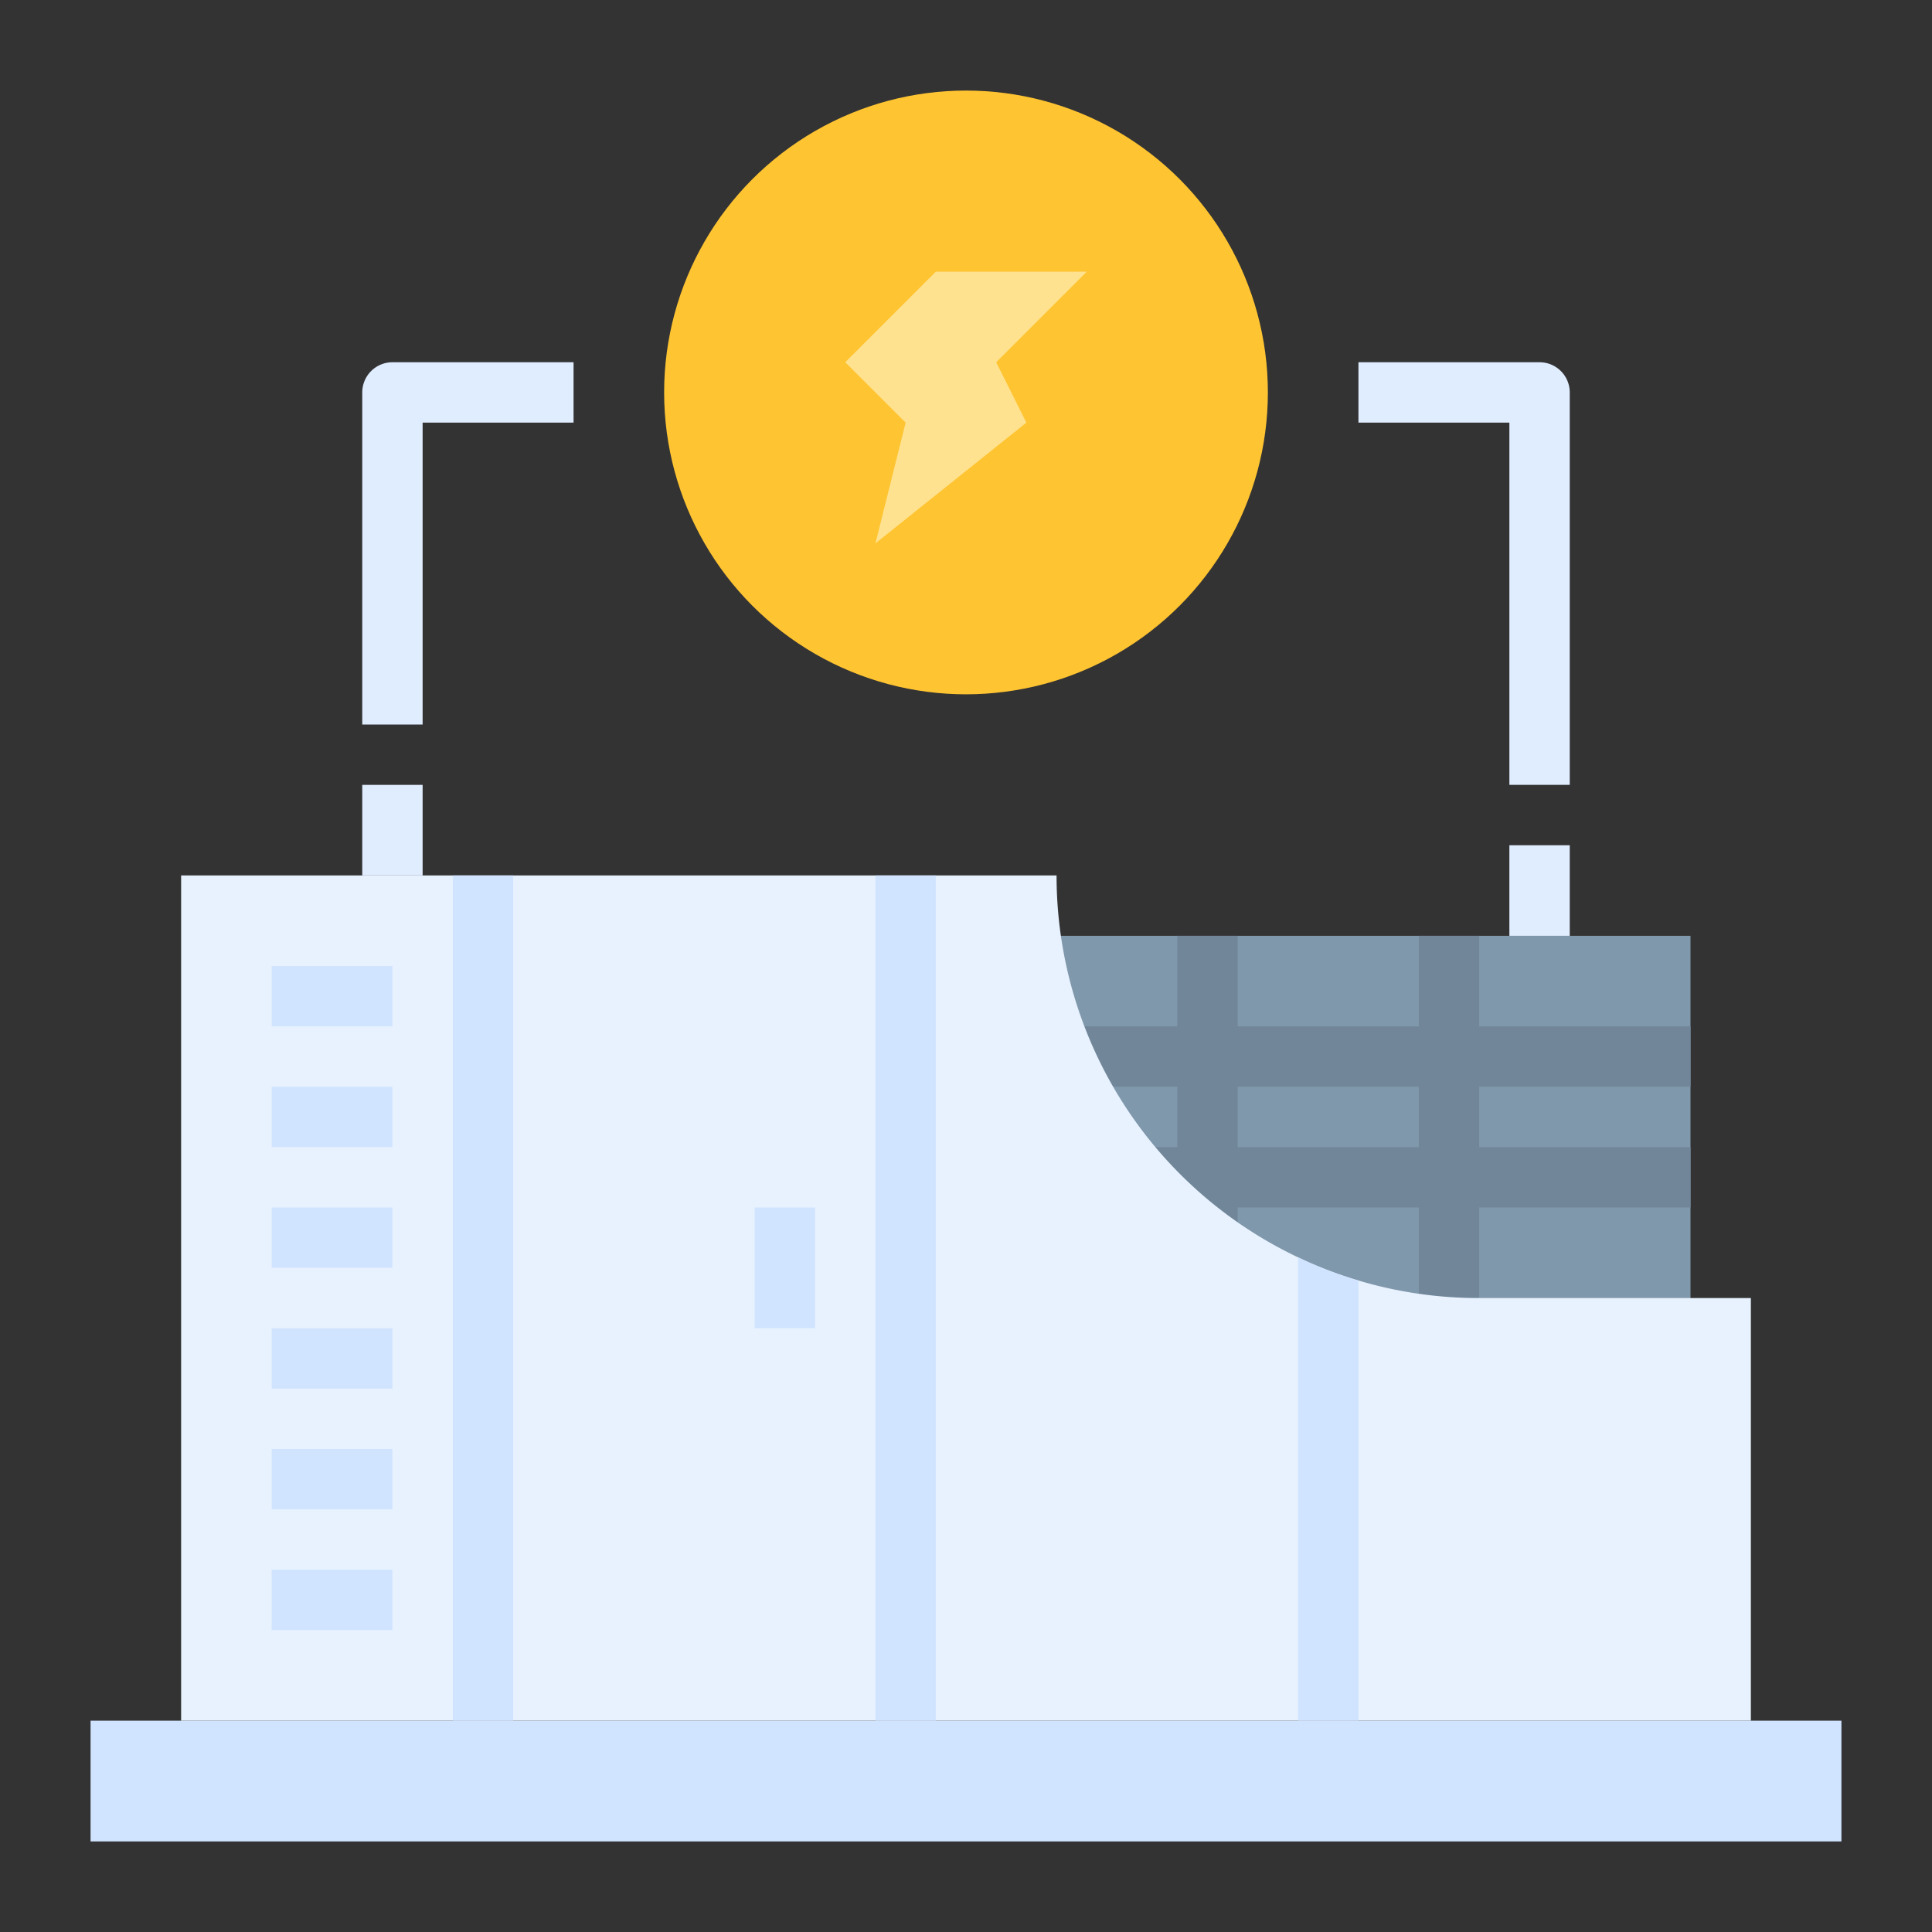 <svg id="flat" height="512" viewBox="0 0 512 512" width="512" xmlns="http://www.w3.org/2000/svg"><rect x="0" y="0" width="512" height="512" fill="#333333" stroke="none"/><circle cx="256" cy="104" fill="#ffc431" r="80"/><path d="m448 248h-168c-.001 8 0 104 0 104h168z" fill="#8098ab"/><path d="m448 288v-16l-56-0v-24h-16v24l-48-0v-24h-16v24l-32.001-0v16l32.001 0v16h-32v16h32v32h16v-32h48v32h16v-32h56v-16h-56v-16zm-72 16h-48v-16l48 0z" fill="#718799"/><path d="m24 456h464v32h-464z" fill="#d1e4ff"/><path d="m464 344v112h-416v-224h232a111.974 111.974 0 0 0 64 101.21 107.885 107.885 0 0 0 16 6.14 111.591 111.591 0 0 0 32 4.65z" fill="#e8f2ff"/><g fill="#d1e4ff"><path d="m72 256h32v16h-32z"/><path d="m72 288h32v16h-32z"/><path d="m72 320h32v16h-32z"/><path d="m72 352h32v16h-32z"/><path d="m72 384h32v16h-32z"/><path d="m72 416h32v16h-32z"/><path d="m120 232h16v224h-16z"/><path d="m232 232h16v224h-16z"/><path d="m360 339.35v116.65h-16v-122.79a107.885 107.885 0 0 0 16 6.14z"/><path d="m200 320h16v32h-16z"/></g><path d="m248 72-24 24 16 16-8 32 40-32-8-16 24-24z" fill="#ffe28f"/><path d="m112 192h-16v-88a8 8 0 0 1 8-8h48v16h-40z" fill="#e0edff"/><path d="m96 208h16v24h-16z" fill="#e0edff"/><path d="m416 208h-16v-96h-40v-16h48a8 8 0 0 1 8 8z" fill="#e0edff"/><path d="m400 224h16v24h-16z" fill="#e0edff"/></svg>
